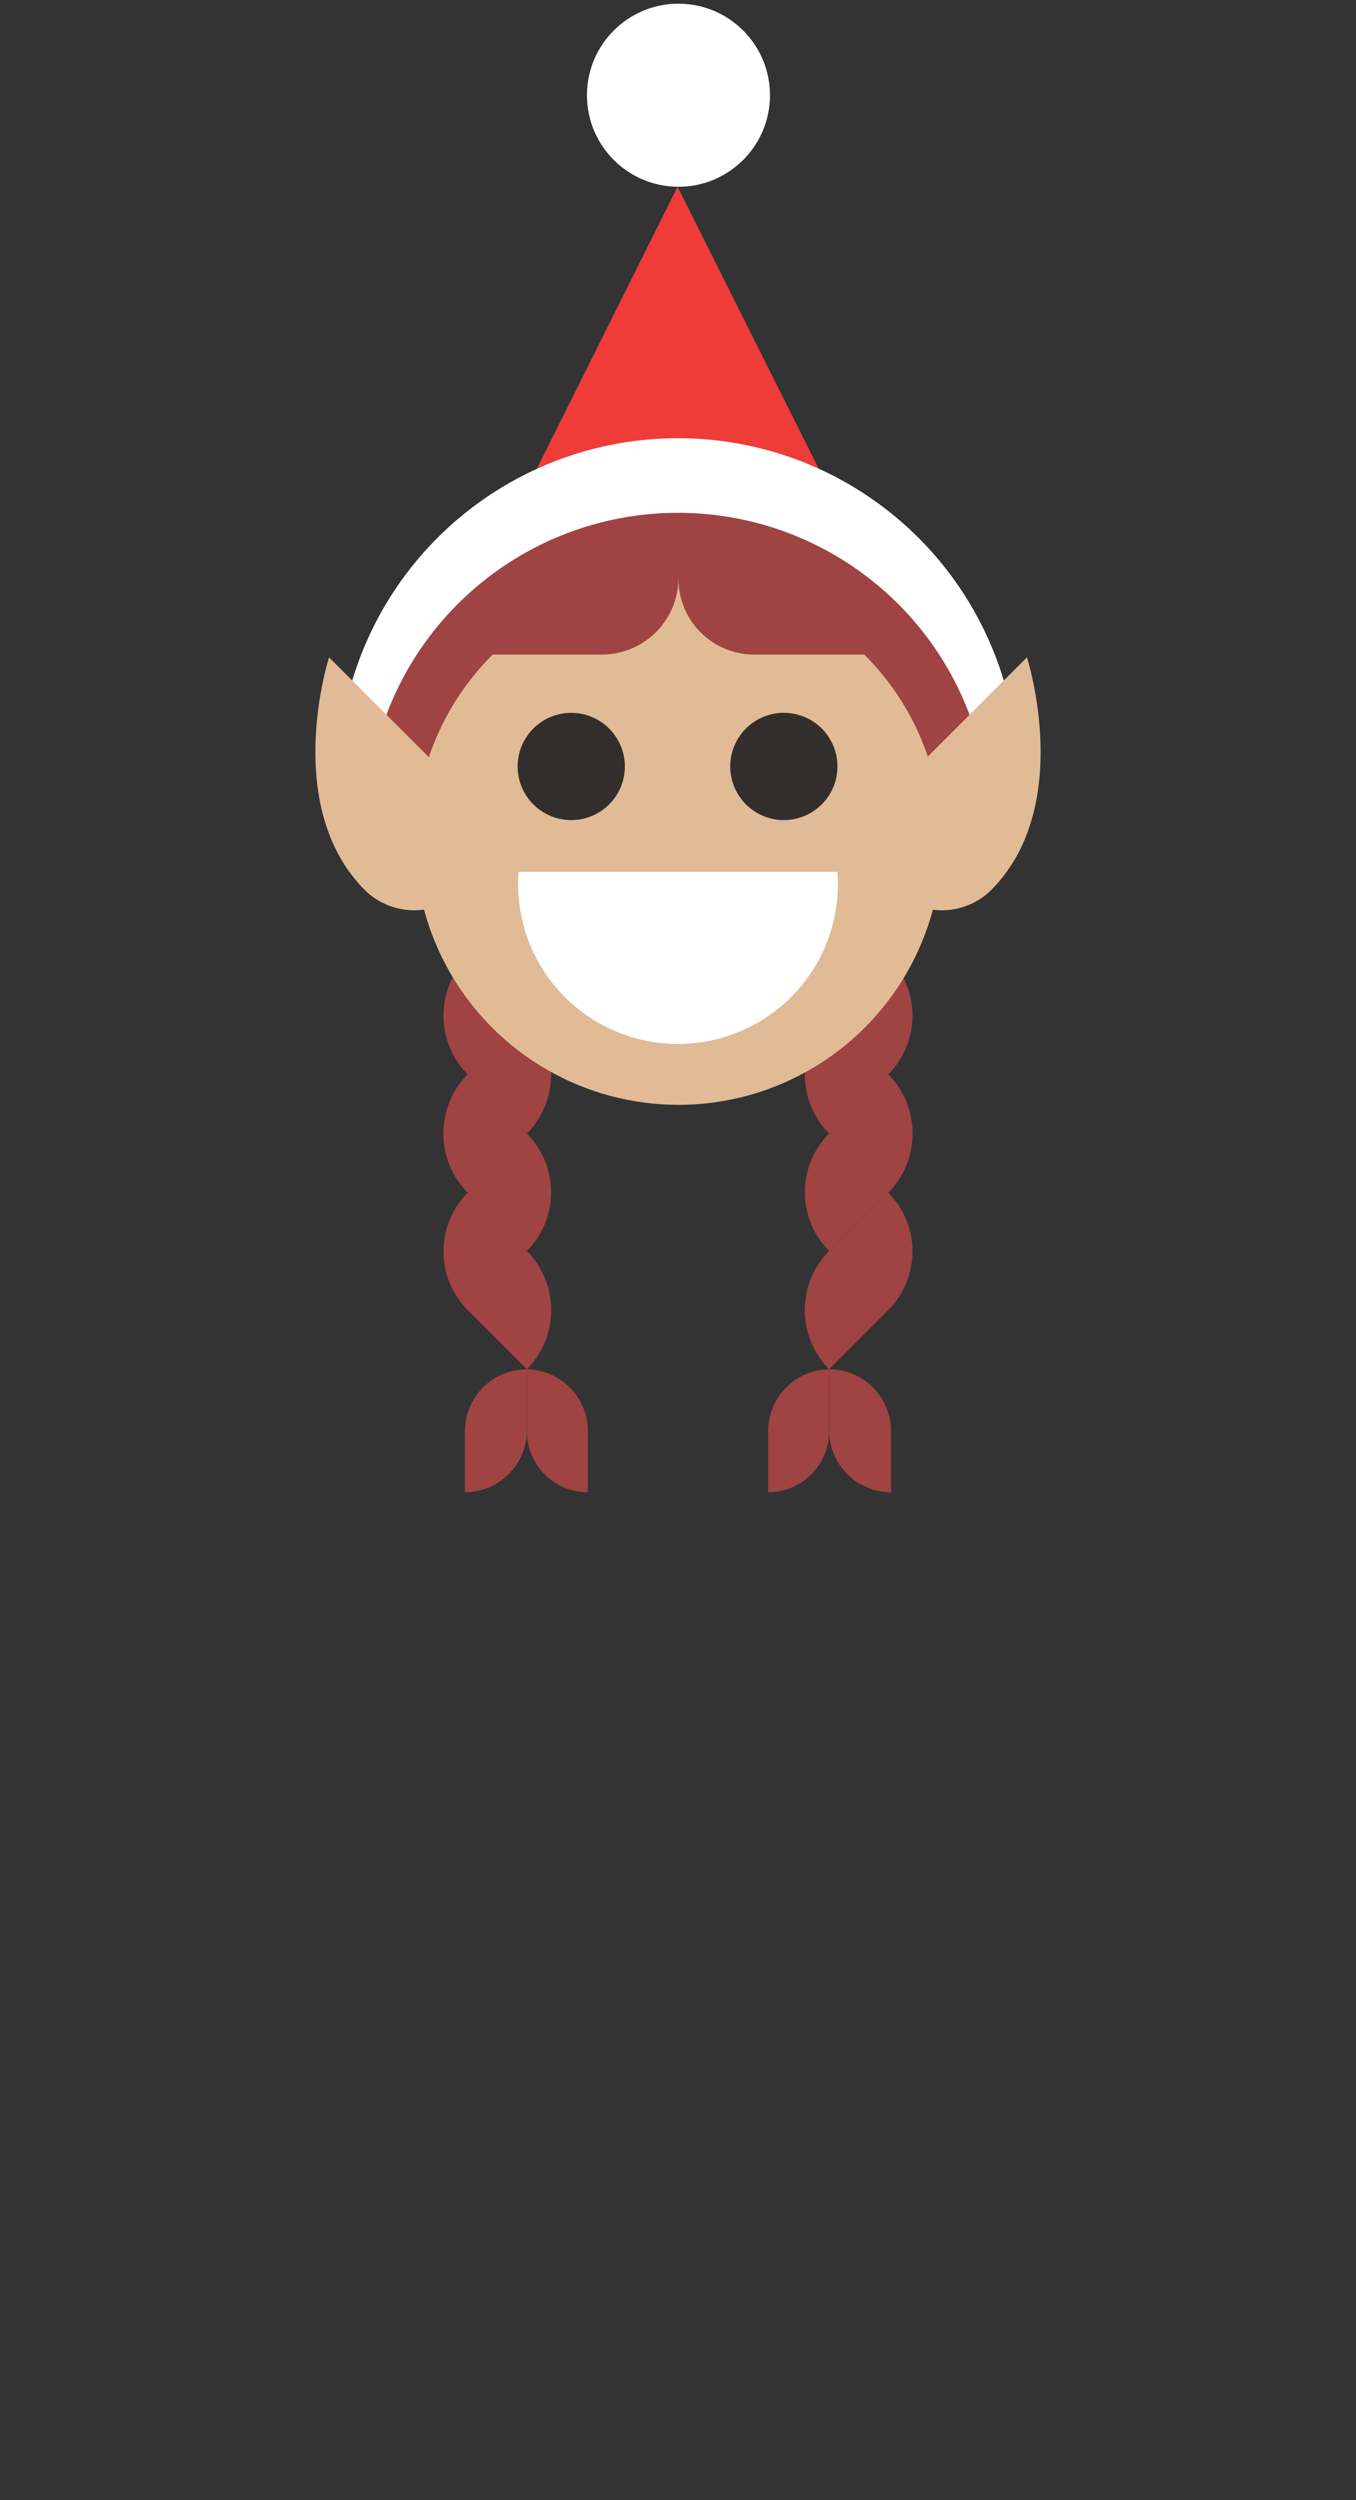 <svg xmlns="http://www.w3.org/2000/svg" width="146.7" height="270.4"><rect width="100%" height="100%" fill="#333333" stroke="none"/><g><g><g fill="#a04343"><path d="M50.6 103.5l6.4 6.4a9 9 0 0 1 0 12.7l-6.4-6.4a9 9 0 0 1 0-12.7z"/><path d="M50.6 116.2l6.4 6.4a9 9 0 0 1 0 12.7l-6.4-6.3a9.1 9.1 0 0 1 0-12.8z"/><path d="M50.6 129l6.4 6.3a9.1 9.1 0 0 1 0 12.8l-6.4-6.4a9 9 0 0 1 0-12.7zM50.3 161.4v-6.7a6.7 6.7 0 0 1 6.7-6.6v6.6a6.7 6.7 0 0 1-6.7 6.7z"/><path d="M63.6 161.4v-6.7a6.7 6.7 0 0 0-6.6-6.6v6.6a6.6 6.6 0 0 0 6.6 6.7z"/></g><g fill="#a04343"><path d="M96.1 103.5l-6.4 6.4a9 9 0 0 0 0 12.7l6.4-6.4a9 9 0 0 0 0-12.7z"/><path d="M96.1 116.2l-6.4 6.4a9 9 0 0 0 0 12.7l6.4-6.3a9.1 9.1 0 0 0 0-12.8z"/><path d="M96.1 129l-6.4 6.3a9.1 9.1 0 0 0 0 12.8l6.4-6.4a9 9 0 0 0 0-12.7zM96.4 161.4v-6.7a6.7 6.7 0 0 0-6.7-6.6v6.6a6.7 6.7 0 0 0 6.7 6.7z"/><path d="M83.1 161.4v-6.7a6.7 6.7 0 0 1 6.6-6.6v6.6a6.6 6.6 0 0 1-6.6 6.7z"/></g><g><g><circle cx="73.4" cy="10.3" r="9.9" fill="#fff"/><path fill="#ee3c39" d="M101.8 77.1L73.3 20.2 44.9 77.1h56.9z"/></g><path d="M100.5 84.2a8.3 8.3 0 0 1-7.9-5.9 20.2 20.2 0 0 0-38.5 0 8.2 8.2 0 0 1-10.4 5.5 8.4 8.4 0 0 1-5.5-10.5 36.8 36.8 0 0 1 70.3 0 8.4 8.4 0 0 1-5.5 10.5 10.1 10.1 0 0 1-2.5.4z" fill="#fff"/></g><path d="M39.7 91a33.7 33.7 0 1 1 67.3 0z" fill="#a04343"/><g fill="#e0bb95"><path d="M111.1 71.1L96.5 85.7a7.2 7.2 0 0 0-2.2 5.3 7.6 7.6 0 0 0 12.9 5.3c9.1-9.1 3.9-25.2 3.9-25.2zM50.2 85.7L35.6 71.1s-5.2 16.1 3.9 25.2A7.6 7.6 0 0 0 52.4 91a7.2 7.2 0 0 0-2.2-5.3z"/></g><circle cx="73.4" cy="91" r="28.5" fill="#e0bb95"/><g><g fill="#332e2e"><path d="M67.6 82.8a5.8 5.8 0 1 1-5.8-5.7 5.8 5.8 0 0 1 5.8 5.7zM90.6 82.8a5.8 5.8 0 1 1-5.7-5.7 5.8 5.8 0 0 1 5.7 5.7z"/></g><path d="M90.6 94.3a17.3 17.3 0 1 1-34.5 0z" fill="#fff"/></g><g fill="#a04343"><path d="M73.4 62.5a8.3 8.3 0 0 1-8.3 8.3H47.6l7.3-7.2 8.7-3z"/><path d="M73.4 62.5a8.2 8.2 0 0 0 8.2 8.3h17.5l-7.3-7.2-8.7-3z"/></g></g></g></svg>